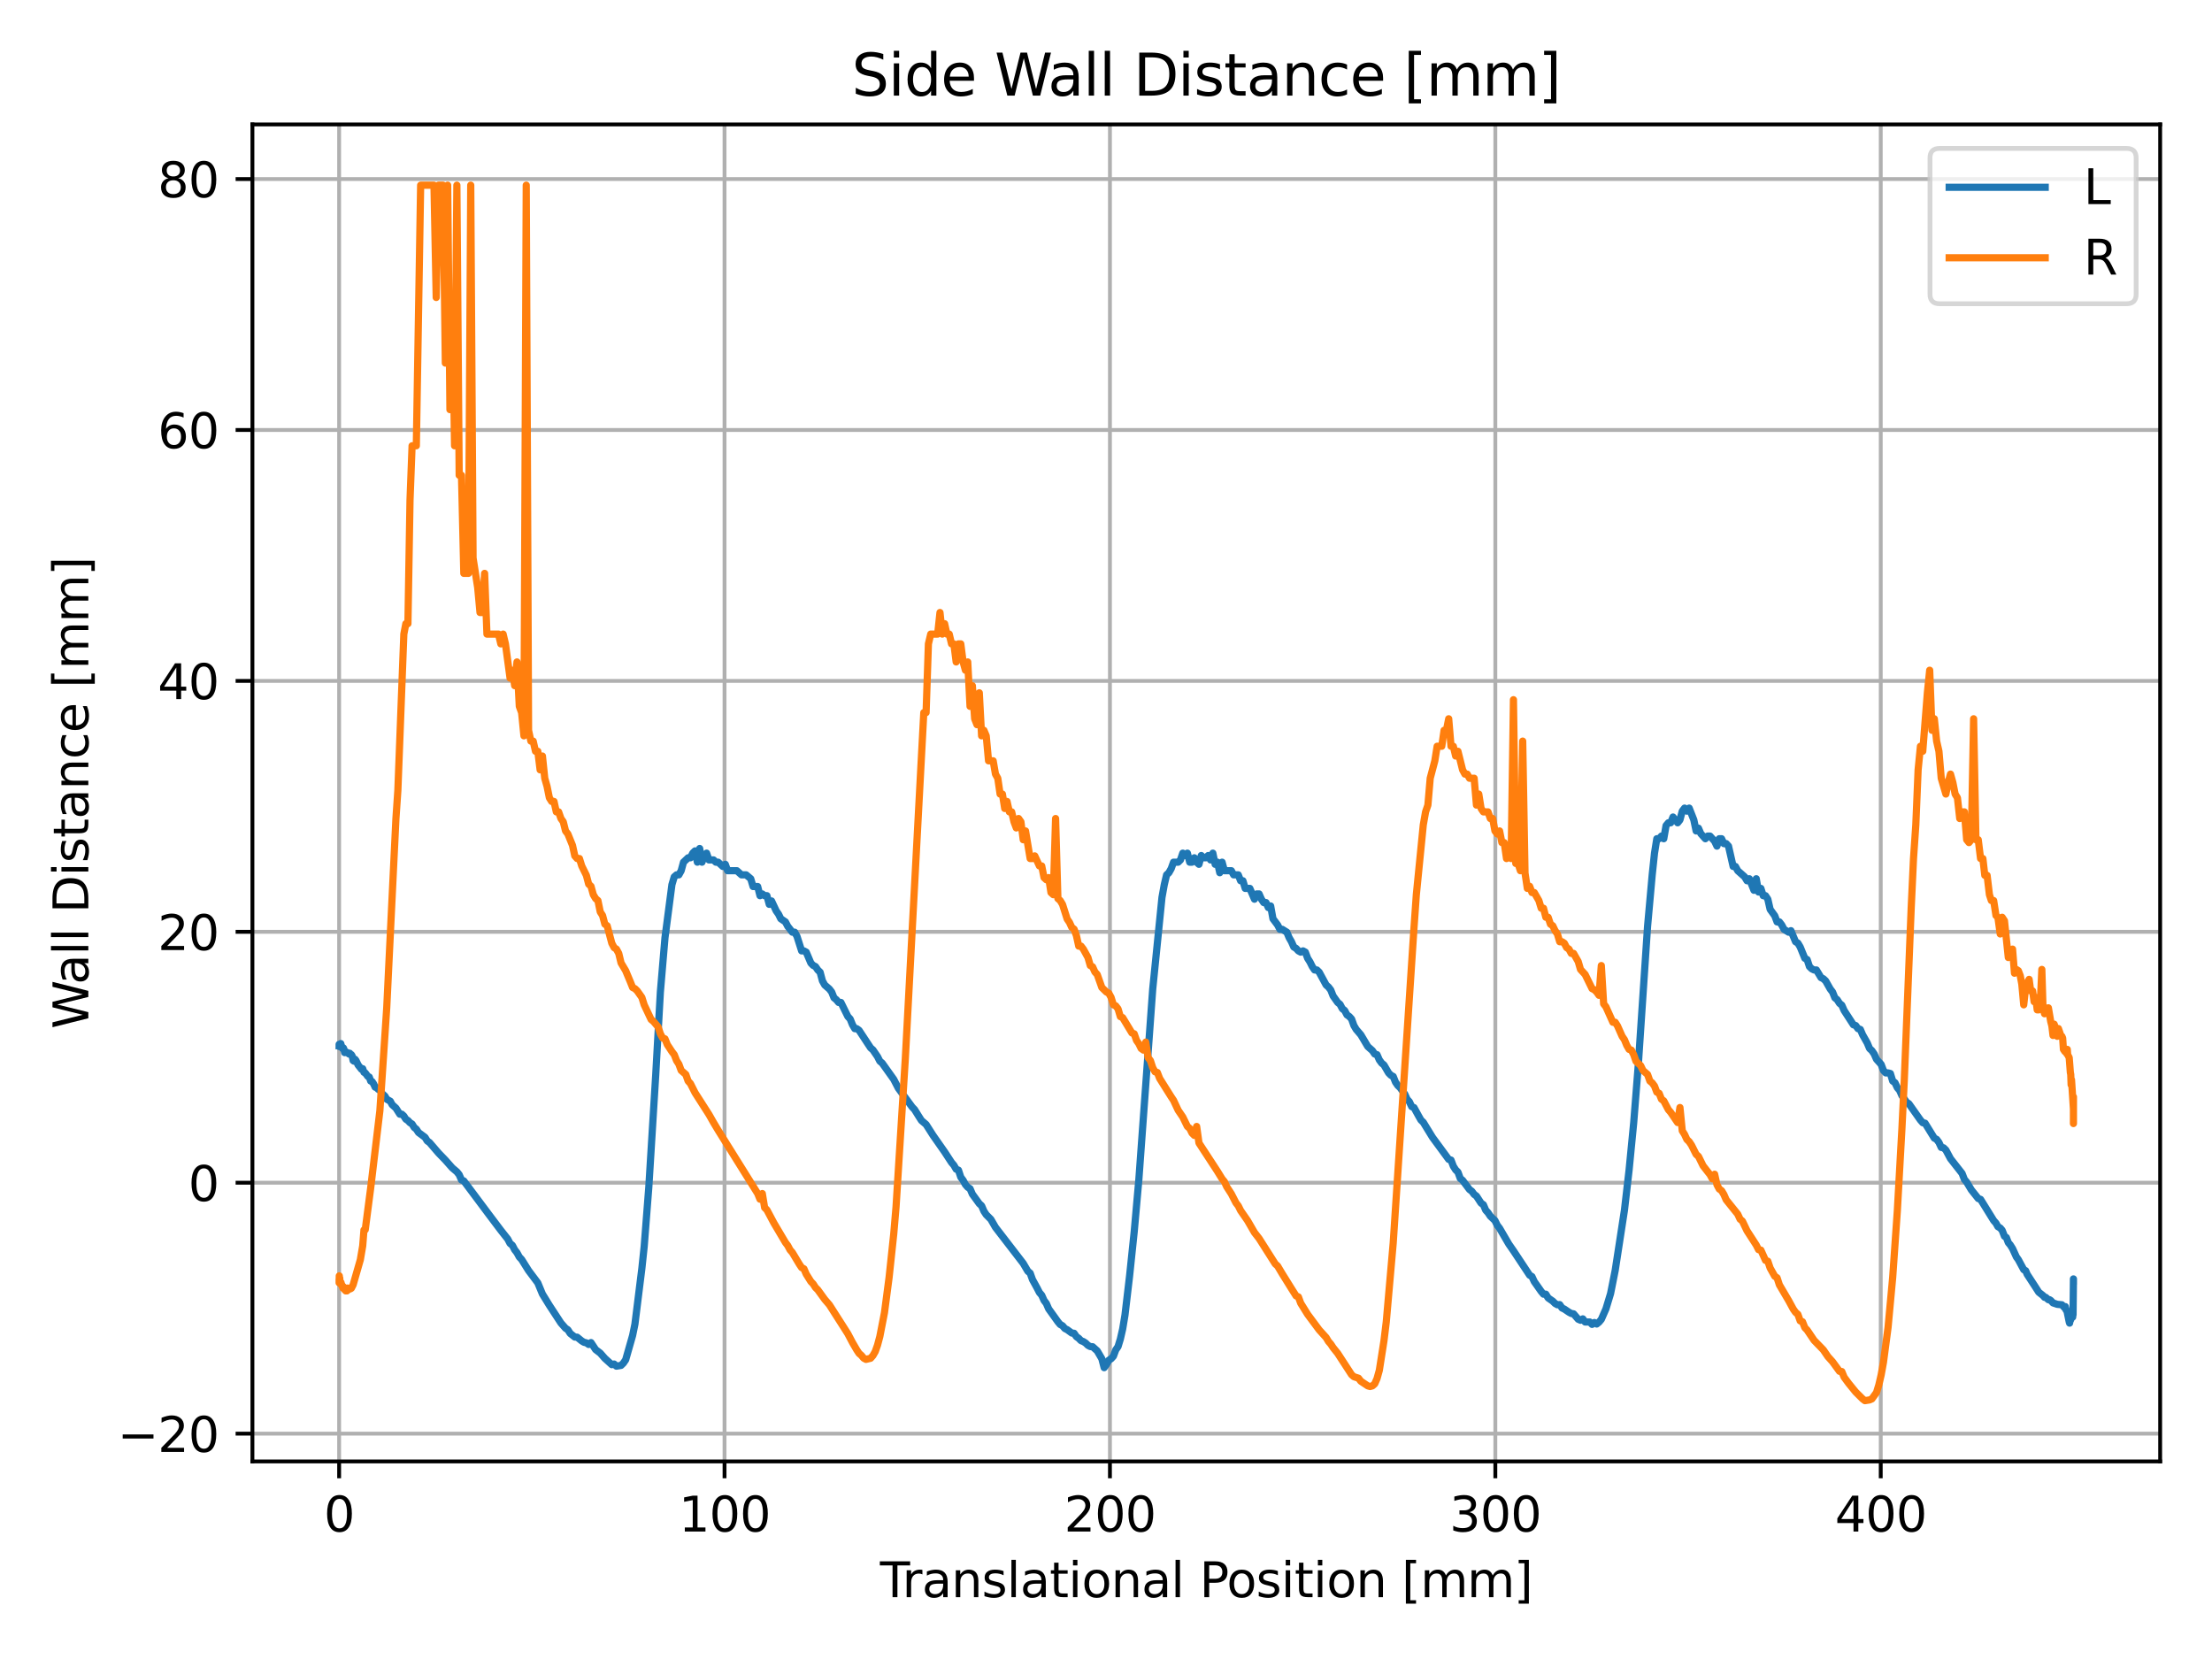 <?xml version="1.0" encoding="utf-8" standalone="no"?>
<!DOCTYPE svg PUBLIC "-//W3C//DTD SVG 1.1//EN"
  "http://www.w3.org/Graphics/SVG/1.1/DTD/svg11.dtd">
<svg xmlns:xlink="http://www.w3.org/1999/xlink" width="460.8pt" height="345.6pt" viewBox="0 0 460.8 345.6" xmlns="http://www.w3.org/2000/svg" version="1.1">
 <defs>
  <style type="text/css">*{stroke-linejoin: round; stroke-linecap: butt}</style>
 </defs>
 <g id="figure_1">
  <g id="patch_1">
   <path d="M 0 345.6 
L 460.8 345.6 
L 460.8 0 
L 0 0 
z
" style="fill: #ffffff"/>
  </g>
  <g id="axes_1">
   <g id="patch_2">
    <path d="M 52.583 304.444 
L 450 304.444 
L 450 25.918 
L 52.583 25.918 
z
" style="fill: #ffffff"/>
   </g>
   <g id="matplotlib.axis_1">
    <g id="xtick_1">
     <g id="line2d_1">
      <path d="M 70.647 304.444 
L 70.647 25.918 
" clip-path="url(#p62dc9b6213)" style="fill: none; stroke: #b0b0b0; stroke-width: 0.8; stroke-linecap: square"/>
     </g>
     <g id="line2d_2">
      <defs>
       <path id="m4f2d2160e0" d="M 0 0 
L 0 3.5 
" style="stroke: #000000; stroke-width: 0.8"/>
      </defs>
      <g>
       <use xlink:href="#m4f2d2160e0" x="70.647" y="304.444" style="stroke: #000000; stroke-width: 0.8"/>
      </g>
     </g>
     <g id="text_1">
      <!-- 0 -->
      <g transform="translate(67.466 319.042)scale(0.1 -0.1)">
       <defs>
        <path id="DejaVuSans-30" d="M 2034 4250 
Q 1547 4250 1301 3770 
Q 1056 3291 1056 2328 
Q 1056 1369 1301 889 
Q 1547 409 2034 409 
Q 2525 409 2770 889 
Q 3016 1369 3016 2328 
Q 3016 3291 2770 3770 
Q 2525 4250 2034 4250 
z
M 2034 4750 
Q 2819 4750 3233 4129 
Q 3647 3509 3647 2328 
Q 3647 1150 3233 529 
Q 2819 -91 2034 -91 
Q 1250 -91 836 529 
Q 422 1150 422 2328 
Q 422 3509 836 4129 
Q 1250 4750 2034 4750 
z
" transform="scale(0.016)"/>
       </defs>
       <use xlink:href="#DejaVuSans-30"/>
      </g>
     </g>
    </g>
    <g id="xtick_2">
     <g id="line2d_3">
      <path d="M 150.934 304.444 
L 150.934 25.918 
" clip-path="url(#p62dc9b6213)" style="fill: none; stroke: #b0b0b0; stroke-width: 0.8; stroke-linecap: square"/>
     </g>
     <g id="line2d_4">
      <g>
       <use xlink:href="#m4f2d2160e0" x="150.934" y="304.444" style="stroke: #000000; stroke-width: 0.8"/>
      </g>
     </g>
     <g id="text_2">
      <!-- 100 -->
      <g transform="translate(141.39 319.042)scale(0.1 -0.1)">
       <defs>
        <path id="DejaVuSans-31" d="M 794 531 
L 1825 531 
L 1825 4091 
L 703 3866 
L 703 4441 
L 1819 4666 
L 2450 4666 
L 2450 531 
L 3481 531 
L 3481 0 
L 794 0 
L 794 531 
z
" transform="scale(0.016)"/>
       </defs>
       <use xlink:href="#DejaVuSans-31"/>
       <use xlink:href="#DejaVuSans-30" x="63.623"/>
       <use xlink:href="#DejaVuSans-30" x="127.246"/>
      </g>
     </g>
    </g>
    <g id="xtick_3">
     <g id="line2d_5">
      <path d="M 231.22 304.444 
L 231.22 25.918 
" clip-path="url(#p62dc9b6213)" style="fill: none; stroke: #b0b0b0; stroke-width: 0.8; stroke-linecap: square"/>
     </g>
     <g id="line2d_6">
      <g>
       <use xlink:href="#m4f2d2160e0" x="231.22" y="304.444" style="stroke: #000000; stroke-width: 0.8"/>
      </g>
     </g>
     <g id="text_3">
      <!-- 200 -->
      <g transform="translate(221.676 319.042)scale(0.1 -0.1)">
       <defs>
        <path id="DejaVuSans-32" d="M 1228 531 
L 3431 531 
L 3431 0 
L 469 0 
L 469 531 
Q 828 903 1448 1529 
Q 2069 2156 2228 2338 
Q 2531 2678 2651 2914 
Q 2772 3150 2772 3378 
Q 2772 3750 2511 3984 
Q 2250 4219 1831 4219 
Q 1534 4219 1204 4116 
Q 875 4013 500 3803 
L 500 4441 
Q 881 4594 1212 4672 
Q 1544 4750 1819 4750 
Q 2544 4750 2975 4387 
Q 3406 4025 3406 3419 
Q 3406 3131 3298 2873 
Q 3191 2616 2906 2266 
Q 2828 2175 2409 1742 
Q 1991 1309 1228 531 
z
" transform="scale(0.016)"/>
       </defs>
       <use xlink:href="#DejaVuSans-32"/>
       <use xlink:href="#DejaVuSans-30" x="63.623"/>
       <use xlink:href="#DejaVuSans-30" x="127.246"/>
      </g>
     </g>
    </g>
    <g id="xtick_4">
     <g id="line2d_7">
      <path d="M 311.506 304.444 
L 311.506 25.918 
" clip-path="url(#p62dc9b6213)" style="fill: none; stroke: #b0b0b0; stroke-width: 0.8; stroke-linecap: square"/>
     </g>
     <g id="line2d_8">
      <g>
       <use xlink:href="#m4f2d2160e0" x="311.506" y="304.444" style="stroke: #000000; stroke-width: 0.8"/>
      </g>
     </g>
     <g id="text_4">
      <!-- 300 -->
      <g transform="translate(301.962 319.042)scale(0.1 -0.1)">
       <defs>
        <path id="DejaVuSans-33" d="M 2597 2516 
Q 3050 2419 3304 2112 
Q 3559 1806 3559 1356 
Q 3559 666 3084 287 
Q 2609 -91 1734 -91 
Q 1441 -91 1130 -33 
Q 819 25 488 141 
L 488 750 
Q 750 597 1062 519 
Q 1375 441 1716 441 
Q 2309 441 2620 675 
Q 2931 909 2931 1356 
Q 2931 1769 2642 2001 
Q 2353 2234 1838 2234 
L 1294 2234 
L 1294 2753 
L 1863 2753 
Q 2328 2753 2575 2939 
Q 2822 3125 2822 3475 
Q 2822 3834 2567 4026 
Q 2313 4219 1838 4219 
Q 1578 4219 1281 4162 
Q 984 4106 628 3988 
L 628 4550 
Q 988 4650 1302 4700 
Q 1616 4750 1894 4750 
Q 2613 4750 3031 4423 
Q 3450 4097 3450 3541 
Q 3450 3153 3228 2886 
Q 3006 2619 2597 2516 
z
" transform="scale(0.016)"/>
       </defs>
       <use xlink:href="#DejaVuSans-33"/>
       <use xlink:href="#DejaVuSans-30" x="63.623"/>
       <use xlink:href="#DejaVuSans-30" x="127.246"/>
      </g>
     </g>
    </g>
    <g id="xtick_5">
     <g id="line2d_9">
      <path d="M 391.792 304.444 
L 391.792 25.918 
" clip-path="url(#p62dc9b6213)" style="fill: none; stroke: #b0b0b0; stroke-width: 0.8; stroke-linecap: square"/>
     </g>
     <g id="line2d_10">
      <g>
       <use xlink:href="#m4f2d2160e0" x="391.792" y="304.444" style="stroke: #000000; stroke-width: 0.8"/>
      </g>
     </g>
     <g id="text_5">
      <!-- 400 -->
      <g transform="translate(382.249 319.042)scale(0.1 -0.1)">
       <defs>
        <path id="DejaVuSans-34" d="M 2419 4116 
L 825 1625 
L 2419 1625 
L 2419 4116 
z
M 2253 4666 
L 3047 4666 
L 3047 1625 
L 3713 1625 
L 3713 1100 
L 3047 1100 
L 3047 0 
L 2419 0 
L 2419 1100 
L 313 1100 
L 313 1709 
L 2253 4666 
z
" transform="scale(0.016)"/>
       </defs>
       <use xlink:href="#DejaVuSans-34"/>
       <use xlink:href="#DejaVuSans-30" x="63.623"/>
       <use xlink:href="#DejaVuSans-30" x="127.246"/>
      </g>
     </g>
    </g>
    <g id="text_6">
     <!-- Translational Position [mm] -->
     <g transform="translate(183.314 332.72)scale(0.1 -0.1)">
      <defs>
       <path id="DejaVuSans-54" d="M -19 4666 
L 3928 4666 
L 3928 4134 
L 2272 4134 
L 2272 0 
L 1638 0 
L 1638 4134 
L -19 4134 
L -19 4666 
z
" transform="scale(0.016)"/>
       <path id="DejaVuSans-72" d="M 2631 2963 
Q 2534 3019 2420 3045 
Q 2306 3072 2169 3072 
Q 1681 3072 1420 2755 
Q 1159 2438 1159 1844 
L 1159 0 
L 581 0 
L 581 3500 
L 1159 3500 
L 1159 2956 
Q 1341 3275 1631 3429 
Q 1922 3584 2338 3584 
Q 2397 3584 2469 3576 
Q 2541 3569 2628 3553 
L 2631 2963 
z
" transform="scale(0.016)"/>
       <path id="DejaVuSans-61" d="M 2194 1759 
Q 1497 1759 1228 1600 
Q 959 1441 959 1056 
Q 959 750 1161 570 
Q 1363 391 1709 391 
Q 2188 391 2477 730 
Q 2766 1069 2766 1631 
L 2766 1759 
L 2194 1759 
z
M 3341 1997 
L 3341 0 
L 2766 0 
L 2766 531 
Q 2569 213 2275 61 
Q 1981 -91 1556 -91 
Q 1019 -91 701 211 
Q 384 513 384 1019 
Q 384 1609 779 1909 
Q 1175 2209 1959 2209 
L 2766 2209 
L 2766 2266 
Q 2766 2663 2505 2880 
Q 2244 3097 1772 3097 
Q 1472 3097 1187 3025 
Q 903 2953 641 2809 
L 641 3341 
Q 956 3463 1253 3523 
Q 1550 3584 1831 3584 
Q 2591 3584 2966 3190 
Q 3341 2797 3341 1997 
z
" transform="scale(0.016)"/>
       <path id="DejaVuSans-6e" d="M 3513 2113 
L 3513 0 
L 2938 0 
L 2938 2094 
Q 2938 2591 2744 2837 
Q 2550 3084 2163 3084 
Q 1697 3084 1428 2787 
Q 1159 2491 1159 1978 
L 1159 0 
L 581 0 
L 581 3500 
L 1159 3500 
L 1159 2956 
Q 1366 3272 1645 3428 
Q 1925 3584 2291 3584 
Q 2894 3584 3203 3211 
Q 3513 2838 3513 2113 
z
" transform="scale(0.016)"/>
       <path id="DejaVuSans-73" d="M 2834 3397 
L 2834 2853 
Q 2591 2978 2328 3040 
Q 2066 3103 1784 3103 
Q 1356 3103 1142 2972 
Q 928 2841 928 2578 
Q 928 2378 1081 2264 
Q 1234 2150 1697 2047 
L 1894 2003 
Q 2506 1872 2764 1633 
Q 3022 1394 3022 966 
Q 3022 478 2636 193 
Q 2250 -91 1575 -91 
Q 1294 -91 989 -36 
Q 684 19 347 128 
L 347 722 
Q 666 556 975 473 
Q 1284 391 1588 391 
Q 1994 391 2212 530 
Q 2431 669 2431 922 
Q 2431 1156 2273 1281 
Q 2116 1406 1581 1522 
L 1381 1569 
Q 847 1681 609 1914 
Q 372 2147 372 2553 
Q 372 3047 722 3315 
Q 1072 3584 1716 3584 
Q 2034 3584 2315 3537 
Q 2597 3491 2834 3397 
z
" transform="scale(0.016)"/>
       <path id="DejaVuSans-6c" d="M 603 4863 
L 1178 4863 
L 1178 0 
L 603 0 
L 603 4863 
z
" transform="scale(0.016)"/>
       <path id="DejaVuSans-74" d="M 1172 4494 
L 1172 3500 
L 2356 3500 
L 2356 3053 
L 1172 3053 
L 1172 1153 
Q 1172 725 1289 603 
Q 1406 481 1766 481 
L 2356 481 
L 2356 0 
L 1766 0 
Q 1100 0 847 248 
Q 594 497 594 1153 
L 594 3053 
L 172 3053 
L 172 3500 
L 594 3500 
L 594 4494 
L 1172 4494 
z
" transform="scale(0.016)"/>
       <path id="DejaVuSans-69" d="M 603 3500 
L 1178 3500 
L 1178 0 
L 603 0 
L 603 3500 
z
M 603 4863 
L 1178 4863 
L 1178 4134 
L 603 4134 
L 603 4863 
z
" transform="scale(0.016)"/>
       <path id="DejaVuSans-6f" d="M 1959 3097 
Q 1497 3097 1228 2736 
Q 959 2375 959 1747 
Q 959 1119 1226 758 
Q 1494 397 1959 397 
Q 2419 397 2687 759 
Q 2956 1122 2956 1747 
Q 2956 2369 2687 2733 
Q 2419 3097 1959 3097 
z
M 1959 3584 
Q 2709 3584 3137 3096 
Q 3566 2609 3566 1747 
Q 3566 888 3137 398 
Q 2709 -91 1959 -91 
Q 1206 -91 779 398 
Q 353 888 353 1747 
Q 353 2609 779 3096 
Q 1206 3584 1959 3584 
z
" transform="scale(0.016)"/>
       <path id="DejaVuSans-20" transform="scale(0.016)"/>
       <path id="DejaVuSans-50" d="M 1259 4147 
L 1259 2394 
L 2053 2394 
Q 2494 2394 2734 2622 
Q 2975 2850 2975 3272 
Q 2975 3691 2734 3919 
Q 2494 4147 2053 4147 
L 1259 4147 
z
M 628 4666 
L 2053 4666 
Q 2838 4666 3239 4311 
Q 3641 3956 3641 3272 
Q 3641 2581 3239 2228 
Q 2838 1875 2053 1875 
L 1259 1875 
L 1259 0 
L 628 0 
L 628 4666 
z
" transform="scale(0.016)"/>
       <path id="DejaVuSans-5b" d="M 550 4863 
L 1875 4863 
L 1875 4416 
L 1125 4416 
L 1125 -397 
L 1875 -397 
L 1875 -844 
L 550 -844 
L 550 4863 
z
" transform="scale(0.016)"/>
       <path id="DejaVuSans-6d" d="M 3328 2828 
Q 3544 3216 3844 3400 
Q 4144 3584 4550 3584 
Q 5097 3584 5394 3201 
Q 5691 2819 5691 2113 
L 5691 0 
L 5113 0 
L 5113 2094 
Q 5113 2597 4934 2840 
Q 4756 3084 4391 3084 
Q 3944 3084 3684 2787 
Q 3425 2491 3425 1978 
L 3425 0 
L 2847 0 
L 2847 2094 
Q 2847 2600 2669 2842 
Q 2491 3084 2119 3084 
Q 1678 3084 1418 2786 
Q 1159 2488 1159 1978 
L 1159 0 
L 581 0 
L 581 3500 
L 1159 3500 
L 1159 2956 
Q 1356 3278 1631 3431 
Q 1906 3584 2284 3584 
Q 2666 3584 2933 3390 
Q 3200 3197 3328 2828 
z
" transform="scale(0.016)"/>
       <path id="DejaVuSans-5d" d="M 1947 4863 
L 1947 -844 
L 622 -844 
L 622 -397 
L 1369 -397 
L 1369 4416 
L 622 4416 
L 622 4863 
L 1947 4863 
z
" transform="scale(0.016)"/>
      </defs>
      <use xlink:href="#DejaVuSans-54"/>
      <use xlink:href="#DejaVuSans-72" x="46.334"/>
      <use xlink:href="#DejaVuSans-61" x="87.447"/>
      <use xlink:href="#DejaVuSans-6e" x="148.727"/>
      <use xlink:href="#DejaVuSans-73" x="212.105"/>
      <use xlink:href="#DejaVuSans-6c" x="264.205"/>
      <use xlink:href="#DejaVuSans-61" x="291.988"/>
      <use xlink:href="#DejaVuSans-74" x="353.268"/>
      <use xlink:href="#DejaVuSans-69" x="392.477"/>
      <use xlink:href="#DejaVuSans-6f" x="420.26"/>
      <use xlink:href="#DejaVuSans-6e" x="481.441"/>
      <use xlink:href="#DejaVuSans-61" x="544.82"/>
      <use xlink:href="#DejaVuSans-6c" x="606.1"/>
      <use xlink:href="#DejaVuSans-20" x="633.883"/>
      <use xlink:href="#DejaVuSans-50" x="665.67"/>
      <use xlink:href="#DejaVuSans-6f" x="722.348"/>
      <use xlink:href="#DejaVuSans-73" x="783.529"/>
      <use xlink:href="#DejaVuSans-69" x="835.629"/>
      <use xlink:href="#DejaVuSans-74" x="863.412"/>
      <use xlink:href="#DejaVuSans-69" x="902.621"/>
      <use xlink:href="#DejaVuSans-6f" x="930.404"/>
      <use xlink:href="#DejaVuSans-6e" x="991.586"/>
      <use xlink:href="#DejaVuSans-20" x="1054.965"/>
      <use xlink:href="#DejaVuSans-5b" x="1086.752"/>
      <use xlink:href="#DejaVuSans-6d" x="1125.766"/>
      <use xlink:href="#DejaVuSans-6d" x="1223.178"/>
      <use xlink:href="#DejaVuSans-5d" x="1320.59"/>
     </g>
    </g>
   </g>
   <g id="matplotlib.axis_2">
    <g id="ytick_1">
     <g id="line2d_11">
      <path d="M 52.583 298.657 
L 450 298.657 
" clip-path="url(#p62dc9b6213)" style="fill: none; stroke: #b0b0b0; stroke-width: 0.8; stroke-linecap: square"/>
     </g>
     <g id="line2d_12">
      <defs>
       <path id="me92a913e6e" d="M 0 0 
L -3.5 0 
" style="stroke: #000000; stroke-width: 0.8"/>
      </defs>
      <g>
       <use xlink:href="#me92a913e6e" x="52.583" y="298.657" style="stroke: #000000; stroke-width: 0.8"/>
      </g>
     </g>
     <g id="text_7">
      <!-- −20 -->
      <g transform="translate(24.478 302.456)scale(0.1 -0.1)">
       <defs>
        <path id="DejaVuSans-2212" d="M 678 2272 
L 4684 2272 
L 4684 1741 
L 678 1741 
L 678 2272 
z
" transform="scale(0.016)"/>
       </defs>
       <use xlink:href="#DejaVuSans-2212"/>
       <use xlink:href="#DejaVuSans-32" x="83.789"/>
       <use xlink:href="#DejaVuSans-30" x="147.412"/>
      </g>
     </g>
    </g>
    <g id="ytick_2">
     <g id="line2d_13">
      <path d="M 52.583 246.385 
L 450 246.385 
" clip-path="url(#p62dc9b6213)" style="fill: none; stroke: #b0b0b0; stroke-width: 0.8; stroke-linecap: square"/>
     </g>
     <g id="line2d_14">
      <g>
       <use xlink:href="#me92a913e6e" x="52.583" y="246.385" style="stroke: #000000; stroke-width: 0.8"/>
      </g>
     </g>
     <g id="text_8">
      <!-- 0 -->
      <g transform="translate(39.22 250.185)scale(0.1 -0.1)">
       <use xlink:href="#DejaVuSans-30"/>
      </g>
     </g>
    </g>
    <g id="ytick_3">
     <g id="line2d_15">
      <path d="M 52.583 194.113 
L 450 194.113 
" clip-path="url(#p62dc9b6213)" style="fill: none; stroke: #b0b0b0; stroke-width: 0.8; stroke-linecap: square"/>
     </g>
     <g id="line2d_16">
      <g>
       <use xlink:href="#me92a913e6e" x="52.583" y="194.113" style="stroke: #000000; stroke-width: 0.8"/>
      </g>
     </g>
     <g id="text_9">
      <!-- 20 -->
      <g transform="translate(32.858 197.913)scale(0.1 -0.1)">
       <use xlink:href="#DejaVuSans-32"/>
       <use xlink:href="#DejaVuSans-30" x="63.623"/>
      </g>
     </g>
    </g>
    <g id="ytick_4">
     <g id="line2d_17">
      <path d="M 52.583 141.842 
L 450 141.842 
" clip-path="url(#p62dc9b6213)" style="fill: none; stroke: #b0b0b0; stroke-width: 0.8; stroke-linecap: square"/>
     </g>
     <g id="line2d_18">
      <g>
       <use xlink:href="#me92a913e6e" x="52.583" y="141.842" style="stroke: #000000; stroke-width: 0.8"/>
      </g>
     </g>
     <g id="text_10">
      <!-- 40 -->
      <g transform="translate(32.858 145.641)scale(0.1 -0.1)">
       <use xlink:href="#DejaVuSans-34"/>
       <use xlink:href="#DejaVuSans-30" x="63.623"/>
      </g>
     </g>
    </g>
    <g id="ytick_5">
     <g id="line2d_19">
      <path d="M 52.583 89.57 
L 450 89.57 
" clip-path="url(#p62dc9b6213)" style="fill: none; stroke: #b0b0b0; stroke-width: 0.8; stroke-linecap: square"/>
     </g>
     <g id="line2d_20">
      <g>
       <use xlink:href="#me92a913e6e" x="52.583" y="89.57" style="stroke: #000000; stroke-width: 0.8"/>
      </g>
     </g>
     <g id="text_11">
      <!-- 60 -->
      <g transform="translate(32.858 93.369)scale(0.1 -0.1)">
       <defs>
        <path id="DejaVuSans-36" d="M 2113 2584 
Q 1688 2584 1439 2293 
Q 1191 2003 1191 1497 
Q 1191 994 1439 701 
Q 1688 409 2113 409 
Q 2538 409 2786 701 
Q 3034 994 3034 1497 
Q 3034 2003 2786 2293 
Q 2538 2584 2113 2584 
z
M 3366 4563 
L 3366 3988 
Q 3128 4100 2886 4159 
Q 2644 4219 2406 4219 
Q 1781 4219 1451 3797 
Q 1122 3375 1075 2522 
Q 1259 2794 1537 2939 
Q 1816 3084 2150 3084 
Q 2853 3084 3261 2657 
Q 3669 2231 3669 1497 
Q 3669 778 3244 343 
Q 2819 -91 2113 -91 
Q 1303 -91 875 529 
Q 447 1150 447 2328 
Q 447 3434 972 4092 
Q 1497 4750 2381 4750 
Q 2619 4750 2861 4703 
Q 3103 4656 3366 4563 
z
" transform="scale(0.016)"/>
       </defs>
       <use xlink:href="#DejaVuSans-36"/>
       <use xlink:href="#DejaVuSans-30" x="63.623"/>
      </g>
     </g>
    </g>
    <g id="ytick_6">
     <g id="line2d_21">
      <path d="M 52.583 37.298 
L 450 37.298 
" clip-path="url(#p62dc9b6213)" style="fill: none; stroke: #b0b0b0; stroke-width: 0.8; stroke-linecap: square"/>
     </g>
     <g id="line2d_22">
      <g>
       <use xlink:href="#me92a913e6e" x="52.583" y="37.298" style="stroke: #000000; stroke-width: 0.8"/>
      </g>
     </g>
     <g id="text_12">
      <!-- 80 -->
      <g transform="translate(32.858 41.097)scale(0.1 -0.1)">
       <defs>
        <path id="DejaVuSans-38" d="M 2034 2216 
Q 1584 2216 1326 1975 
Q 1069 1734 1069 1313 
Q 1069 891 1326 650 
Q 1584 409 2034 409 
Q 2484 409 2743 651 
Q 3003 894 3003 1313 
Q 3003 1734 2745 1975 
Q 2488 2216 2034 2216 
z
M 1403 2484 
Q 997 2584 770 2862 
Q 544 3141 544 3541 
Q 544 4100 942 4425 
Q 1341 4750 2034 4750 
Q 2731 4750 3128 4425 
Q 3525 4100 3525 3541 
Q 3525 3141 3298 2862 
Q 3072 2584 2669 2484 
Q 3125 2378 3379 2068 
Q 3634 1759 3634 1313 
Q 3634 634 3220 271 
Q 2806 -91 2034 -91 
Q 1263 -91 848 271 
Q 434 634 434 1313 
Q 434 1759 690 2068 
Q 947 2378 1403 2484 
z
M 1172 3481 
Q 1172 3119 1398 2916 
Q 1625 2713 2034 2713 
Q 2441 2713 2670 2916 
Q 2900 3119 2900 3481 
Q 2900 3844 2670 4047 
Q 2441 4250 2034 4250 
Q 1625 4250 1398 4047 
Q 1172 3844 1172 3481 
z
" transform="scale(0.016)"/>
       </defs>
       <use xlink:href="#DejaVuSans-38"/>
       <use xlink:href="#DejaVuSans-30" x="63.623"/>
      </g>
     </g>
    </g>
    <g id="text_13">
     <!-- Wall Distance [mm] -->
     <g transform="translate(18.398 214.331)rotate(-90)scale(0.1 -0.1)">
      <defs>
       <path id="DejaVuSans-57" d="M 213 4666 
L 850 4666 
L 1831 722 
L 2809 4666 
L 3519 4666 
L 4500 722 
L 5478 4666 
L 6119 4666 
L 4947 0 
L 4153 0 
L 3169 4050 
L 2175 0 
L 1381 0 
L 213 4666 
z
" transform="scale(0.016)"/>
       <path id="DejaVuSans-44" d="M 1259 4147 
L 1259 519 
L 2022 519 
Q 2988 519 3436 956 
Q 3884 1394 3884 2338 
Q 3884 3275 3436 3711 
Q 2988 4147 2022 4147 
L 1259 4147 
z
M 628 4666 
L 1925 4666 
Q 3281 4666 3915 4102 
Q 4550 3538 4550 2338 
Q 4550 1131 3912 565 
Q 3275 0 1925 0 
L 628 0 
L 628 4666 
z
" transform="scale(0.016)"/>
       <path id="DejaVuSans-63" d="M 3122 3366 
L 3122 2828 
Q 2878 2963 2633 3030 
Q 2388 3097 2138 3097 
Q 1578 3097 1268 2742 
Q 959 2388 959 1747 
Q 959 1106 1268 751 
Q 1578 397 2138 397 
Q 2388 397 2633 464 
Q 2878 531 3122 666 
L 3122 134 
Q 2881 22 2623 -34 
Q 2366 -91 2075 -91 
Q 1284 -91 818 406 
Q 353 903 353 1747 
Q 353 2603 823 3093 
Q 1294 3584 2113 3584 
Q 2378 3584 2631 3529 
Q 2884 3475 3122 3366 
z
" transform="scale(0.016)"/>
       <path id="DejaVuSans-65" d="M 3597 1894 
L 3597 1613 
L 953 1613 
Q 991 1019 1311 708 
Q 1631 397 2203 397 
Q 2534 397 2845 478 
Q 3156 559 3463 722 
L 3463 178 
Q 3153 47 2828 -22 
Q 2503 -91 2169 -91 
Q 1331 -91 842 396 
Q 353 884 353 1716 
Q 353 2575 817 3079 
Q 1281 3584 2069 3584 
Q 2775 3584 3186 3129 
Q 3597 2675 3597 1894 
z
M 3022 2063 
Q 3016 2534 2758 2815 
Q 2500 3097 2075 3097 
Q 1594 3097 1305 2825 
Q 1016 2553 972 2059 
L 3022 2063 
z
" transform="scale(0.016)"/>
      </defs>
      <use xlink:href="#DejaVuSans-57"/>
      <use xlink:href="#DejaVuSans-61" x="92.502"/>
      <use xlink:href="#DejaVuSans-6c" x="153.781"/>
      <use xlink:href="#DejaVuSans-6c" x="181.564"/>
      <use xlink:href="#DejaVuSans-20" x="209.348"/>
      <use xlink:href="#DejaVuSans-44" x="241.135"/>
      <use xlink:href="#DejaVuSans-69" x="318.137"/>
      <use xlink:href="#DejaVuSans-73" x="345.92"/>
      <use xlink:href="#DejaVuSans-74" x="398.02"/>
      <use xlink:href="#DejaVuSans-61" x="437.229"/>
      <use xlink:href="#DejaVuSans-6e" x="498.508"/>
      <use xlink:href="#DejaVuSans-63" x="561.887"/>
      <use xlink:href="#DejaVuSans-65" x="616.867"/>
      <use xlink:href="#DejaVuSans-20" x="678.391"/>
      <use xlink:href="#DejaVuSans-5b" x="710.178"/>
      <use xlink:href="#DejaVuSans-6d" x="749.191"/>
      <use xlink:href="#DejaVuSans-6d" x="846.604"/>
      <use xlink:href="#DejaVuSans-5d" x="944.016"/>
     </g>
    </g>
   </g>
   <g id="line2d_23">
    <path d="M 70.647 217.845 
L 70.647 217.845 
L 70.649 217.557 
L 70.651 218.002 
L 70.756 218.002 
L 70.904 217.557 
L 70.945 217.557 
L 70.989 217.401 
L 71.149 218.002 
L 71.212 218.002 
L 71.352 218.42 
L 71.431 218.42 
L 71.514 218.289 
L 71.604 218.42 
L 71.801 219.282 
L 71.909 218.995 
L 72.145 219.282 
L 72.41 219.282 
L 72.702 219.57 
L 72.859 219.413 
L 73.024 219.701 
L 73.196 219.701 
L 73.374 219.988 
L 73.56 220.932 
L 73.754 221.065 
L 73.954 220.662 
L 74.161 220.932 
L 74.599 221.854 
L 75.309 222.756 
L 75.56 222.628 
L 75.818 223.383 
L 76.083 223.506 
L 76.637 224.243 
L 76.924 224.363 
L 77.218 225.2 
L 77.52 225.317 
L 77.829 225.785 
L 78.145 226.472 
L 78.468 226.585 
L 78.796 226.925 
L 79.133 227.034 
L 79.479 227.698 
L 80.193 228.349 
L 80.563 228.987 
L 81.309 229.407 
L 81.695 230.129 
L 82.481 230.834 
L 83.292 232.107 
L 83.71 232.107 
L 84.127 232.489 
L 84.545 233.147 
L 84.978 233.425 
L 85.412 233.885 
L 85.845 234.156 
L 86.287 234.872 
L 86.729 235.225 
L 87.178 235.918 
L 88.543 236.932 
L 89.001 237.674 
L 89.466 237.998 
L 91.345 240.183 
L 92.774 241.663 
L 94.211 243.288 
L 95.175 244.106 
L 95.656 244.706 
L 96.138 245.812 
L 96.62 246.004 
L 101.919 253.094 
L 104.327 256.288 
L 105.772 258.115 
L 106.254 259.035 
L 106.736 259.422 
L 107.218 260.35 
L 107.699 260.967 
L 108.181 261.855 
L 108.663 262.367 
L 110.108 264.675 
L 112.035 267.244 
L 112.998 269.571 
L 114.443 271.923 
L 116.852 275.605 
L 117.815 276.703 
L 118.297 277.017 
L 118.779 277.775 
L 119.742 278.533 
L 120.224 278.559 
L 121.187 279.343 
L 121.669 279.63 
L 122.151 279.735 
L 122.633 280.075 
L 123.114 279.683 
L 124.078 281.146 
L 125.041 281.878 
L 126.005 282.976 
L 127.45 284.282 
L 127.932 284.152 
L 128.413 284.596 
L 129.377 284.439 
L 129.858 283.969 
L 130.34 283.263 
L 131.785 278.193 
L 132.267 275.841 
L 133.712 264.234 
L 134.194 259.678 
L 135.157 247.314 
L 136.602 223.877 
L 137.566 206.659 
L 138.529 195.342 
L 139.974 184.286 
L 140.456 182.666 
L 140.938 182.248 
L 141.42 182.248 
L 141.901 181.385 
L 142.383 179.608 
L 143.346 178.693 
L 143.828 178.693 
L 144.31 177.726 
L 144.792 177.256 
L 145.273 179.608 
L 145.755 176.759 
L 146.237 179.608 
L 146.719 178.223 
L 147.2 177.726 
L 147.682 179.138 
L 148.645 179.138 
L 149.127 179.608 
L 149.609 179.608 
L 150.572 180.497 
L 151.094 180.052 
L 151.576 181.385 
L 153.503 181.385 
L 154.466 182.248 
L 155.43 182.248 
L 156.393 183.058 
L 156.875 184.678 
L 157.838 184.678 
L 158.32 186.586 
L 158.802 186.22 
L 159.283 186.586 
L 159.765 186.586 
L 160.247 188.39 
L 160.728 187.684 
L 161.692 189.749 
L 162.174 190.428 
L 162.655 191.395 
L 163.619 192.049 
L 164.1 192.963 
L 165.064 194.192 
L 165.546 194.192 
L 166.027 195.054 
L 166.991 198.086 
L 167.473 198.086 
L 167.954 198.347 
L 168.918 200.621 
L 169.399 201.118 
L 169.881 201.353 
L 170.363 202.059 
L 170.845 202.529 
L 171.326 204.333 
L 171.808 205.195 
L 172.771 206.031 
L 173.253 206.659 
L 173.735 207.861 
L 174.217 208.253 
L 174.698 208.828 
L 175.18 208.828 
L 176.625 211.755 
L 177.107 212.278 
L 177.589 213.48 
L 178.07 214.29 
L 178.472 214.29 
L 178.953 214.63 
L 180.88 217.557 
L 181.362 218.289 
L 181.844 218.707 
L 182.807 220.119 
L 183.289 221.065 
L 183.771 221.462 
L 186.179 224.844 
L 187.143 226.7 
L 190.033 230.633 
L 190.515 231.132 
L 191.478 232.677 
L 191.96 233.425 
L 192.923 234.248 
L 194.368 236.514 
L 196.777 239.956 
L 198.222 242.167 
L 198.704 242.732 
L 199.186 243.563 
L 199.667 243.767 
L 200.149 245.231 
L 200.631 245.876 
L 201.112 246.759 
L 201.594 247.314 
L 202.076 247.619 
L 202.558 248.752 
L 204.003 250.745 
L 204.484 251.184 
L 204.966 252.31 
L 205.448 253.042 
L 206.411 254.009 
L 207.375 255.674 
L 213.155 263.18 
L 214.119 264.822 
L 214.601 265.219 
L 215.082 266.56 
L 216.046 268.313 
L 216.527 269.252 
L 217.009 269.821 
L 217.491 270.903 
L 217.973 271.536 
L 218.454 272.652 
L 220.381 275.344 
L 220.863 275.919 
L 221.345 276.18 
L 221.826 276.755 
L 222.308 276.991 
L 223.271 277.696 
L 223.753 277.748 
L 224.235 278.454 
L 224.717 278.794 
L 225.198 279.291 
L 225.68 279.473 
L 226.162 279.787 
L 226.644 280.258 
L 227.125 280.519 
L 227.607 280.545 
L 228.57 281.408 
L 229.534 283.054 
L 230.016 284.91 
L 230.497 284.256 
L 230.979 283.368 
L 231.461 283.054 
L 231.942 282.531 
L 232.424 281.225 
L 232.906 280.519 
L 233.388 278.951 
L 233.869 276.86 
L 234.351 273.959 
L 235.314 265.791 
L 236.278 256.571 
L 237.241 245.748 
L 239.168 219.282 
L 240.132 206.031 
L 242.058 186.952 
L 242.54 184.286 
L 243.022 182.248 
L 243.504 181.803 
L 243.985 180.941 
L 244.467 179.608 
L 245.431 179.608 
L 245.912 179.138 
L 246.394 177.726 
L 246.876 178.223 
L 247.357 177.726 
L 247.839 179.608 
L 248.321 179.608 
L 248.803 178.693 
L 249.284 179.608 
L 249.766 180.052 
L 250.248 178.223 
L 250.729 178.693 
L 251.211 178.693 
L 251.693 178.223 
L 252.175 179.138 
L 252.656 177.726 
L 253.138 180.052 
L 253.62 179.608 
L 254.101 181.803 
L 254.583 179.608 
L 255.065 181.385 
L 256.51 181.385 
L 256.992 182.248 
L 257.955 182.248 
L 258.437 183.476 
L 258.919 183.476 
L 259.4 185.07 
L 260.364 185.07 
L 261.327 187.318 
L 261.809 186.22 
L 262.291 186.22 
L 262.772 187.318 
L 263.254 188.024 
L 263.736 188.024 
L 264.218 189.069 
L 264.699 188.729 
L 265.181 191.395 
L 266.144 192.676 
L 266.626 193.591 
L 267.108 193.591 
L 268.071 194.192 
L 268.553 195.342 
L 269.035 196.178 
L 269.516 197.276 
L 269.998 197.563 
L 270.48 198.086 
L 270.962 198.347 
L 271.443 198.086 
L 271.925 198.347 
L 272.407 199.628 
L 272.888 200.386 
L 273.37 201.353 
L 273.852 202.059 
L 274.334 202.059 
L 274.815 202.529 
L 276.26 205.195 
L 276.742 205.613 
L 277.224 206.241 
L 277.706 207.469 
L 278.669 208.828 
L 279.151 209.22 
L 279.632 210.135 
L 280.114 210.501 
L 280.596 211.415 
L 281.078 211.755 
L 281.559 212.278 
L 282.041 213.637 
L 282.523 214.447 
L 283.486 215.571 
L 284.931 218.002 
L 285.895 218.864 
L 286.377 219.57 
L 286.858 219.701 
L 287.34 220.798 
L 287.822 221.462 
L 288.303 221.854 
L 289.267 223.506 
L 289.749 224 
L 290.23 224.243 
L 290.712 225.435 
L 291.194 226.13 
L 291.675 226.585 
L 292.639 227.918 
L 293.121 228.987 
L 293.602 229.512 
L 294.084 230.534 
L 294.566 230.733 
L 295.529 232.489 
L 296.011 233.333 
L 296.493 233.793 
L 298.419 236.932 
L 301.791 241.519 
L 302.273 241.663 
L 302.755 242.941 
L 303.237 243.699 
L 303.718 244.173 
L 304.2 245.491 
L 304.682 245.876 
L 306.127 247.8 
L 306.609 248.16 
L 307.09 248.81 
L 307.572 249.161 
L 308.536 250.635 
L 309.017 250.964 
L 309.499 252.099 
L 309.981 252.627 
L 310.462 253.351 
L 311.426 254.26 
L 311.908 255.24 
L 312.389 255.865 
L 314.316 259.166 
L 315.28 260.556 
L 318.652 265.65 
L 319.133 265.932 
L 319.615 266.973 
L 321.06 269.027 
L 321.542 269.602 
L 322.024 269.602 
L 322.505 270.383 
L 323.469 271.055 
L 323.951 271.536 
L 324.432 271.805 
L 324.914 271.774 
L 325.396 272.477 
L 325.877 272.704 
L 326.841 273.358 
L 327.323 273.619 
L 327.804 273.697 
L 328.768 274.821 
L 329.249 275.03 
L 329.731 274.743 
L 330.213 275.396 
L 331.176 275.396 
L 331.658 275.893 
L 332.14 275.501 
L 332.621 275.814 
L 333.103 275.422 
L 333.585 274.847 
L 334.548 272.652 
L 335.512 269.474 
L 336.475 264.639 
L 338.402 252.099 
L 339.365 243.767 
L 340.329 233.885 
L 341.292 221.726 
L 343.219 192.963 
L 344.183 182.248 
L 344.664 177.726 
L 345.146 174.721 
L 345.628 174.721 
L 346.11 174.172 
L 346.591 174.721 
L 347.073 171.976 
L 347.555 171.401 
L 348.036 171.401 
L 348.518 170.199 
L 349.482 171.401 
L 349.963 170.8 
L 350.445 168.971 
L 350.927 168.343 
L 351.408 168.971 
L 351.89 168.343 
L 352.854 170.8 
L 353.335 173.1 
L 353.817 172.525 
L 354.299 173.649 
L 355.262 174.721 
L 355.744 174.172 
L 356.226 174.172 
L 357.189 175.243 
L 357.671 176.263 
L 358.152 174.721 
L 358.634 174.721 
L 359.116 175.74 
L 359.598 175.74 
L 360.079 176.263 
L 361.043 180.497 
L 361.524 180.497 
L 362.006 181.385 
L 363.451 182.666 
L 363.933 183.476 
L 364.415 183.058 
L 365.378 185.462 
L 365.86 183.058 
L 366.342 185.828 
L 366.823 185.07 
L 367.305 186.586 
L 367.787 186.586 
L 368.269 187.318 
L 368.75 189.435 
L 369.714 190.768 
L 370.195 192.049 
L 370.677 192.049 
L 371.159 192.676 
L 371.641 193.591 
L 372.604 194.192 
L 373.086 193.878 
L 374.049 196.178 
L 374.531 196.466 
L 375.013 197.276 
L 375.976 199.628 
L 376.458 199.889 
L 376.939 201.353 
L 377.421 201.824 
L 377.903 202.059 
L 378.385 202.059 
L 379.348 203.653 
L 379.83 203.888 
L 380.311 204.333 
L 381.275 206.031 
L 381.757 206.659 
L 382.238 207.861 
L 382.72 208.253 
L 383.202 209.011 
L 383.684 209.403 
L 384.165 210.501 
L 386.092 213.48 
L 386.574 213.637 
L 387.056 214.29 
L 387.537 214.447 
L 388.019 215.571 
L 388.982 217.27 
L 389.464 218.42 
L 389.946 218.864 
L 390.428 219.57 
L 390.909 220.662 
L 391.873 221.726 
L 392.354 223.007 
L 392.836 223.506 
L 393.318 223.506 
L 393.8 223.631 
L 394.281 225.2 
L 394.763 225.552 
L 395.245 226.585 
L 395.726 227.147 
L 396.208 228.242 
L 397.172 229.614 
L 397.653 229.922 
L 400.062 233.333 
L 400.544 233.885 
L 401.025 233.976 
L 402.952 237.099 
L 403.434 237.345 
L 403.916 237.998 
L 404.397 239.031 
L 404.879 239.109 
L 405.361 239.574 
L 406.324 241.372 
L 408.733 244.441 
L 409.215 245.684 
L 409.696 246.257 
L 410.66 247.86 
L 412.105 249.678 
L 412.587 249.848 
L 415.316 254.26 
L 415.798 254.804 
L 416.199 255.53 
L 416.681 255.818 
L 417.083 256.288 
L 417.564 257.532 
L 417.966 257.802 
L 418.367 258.863 
L 418.769 259.336 
L 419.25 260.099 
L 420.053 261.855 
L 420.455 262.407 
L 421.579 264.492 
L 421.98 264.712 
L 422.301 265.472 
L 424.068 268.183 
L 424.71 269.189 
L 425.593 269.884 
L 425.914 270.258 
L 426.155 270.258 
L 426.717 270.752 
L 426.958 270.752 
L 427.199 270.903 
L 427.68 271.416 
L 428.564 271.714 
L 429.527 271.805 
L 430.169 272.508 
L 430.25 272.187 
L 430.41 272.913 
L 430.571 273.018 
L 431.052 275.37 
L 431.133 275.631 
L 431.213 275.03 
L 431.293 275.083 
L 431.695 274.089 
L 431.695 274.142 
L 431.775 274.377 
L 431.775 274.116 
L 431.855 273.907 
L 431.936 266.421 
L 431.936 266.837 
" clip-path="url(#p62dc9b6213)" style="fill: none; stroke: #1f77b4; stroke-width: 1.5; stroke-linecap: square"/>
   </g>
   <g id="line2d_24">
    <path d="M 70.647 267.158 
L 70.647 267.234 
L 70.679 265.786 
L 70.756 267.119 
L 70.779 266.262 
L 70.805 267.195 
L 70.835 267.08 
L 70.989 267.349 
L 71.038 267.158 
L 71.091 267.652 
L 71.149 267.501 
L 71.431 268.326 
L 71.514 268.029 
L 71.7 268.549 
L 72.024 268.915 
L 72.274 268.915 
L 72.41 268.326 
L 72.552 268.695 
L 72.859 268.475 
L 73.024 268.475 
L 73.196 268.363 
L 73.56 267.652 
L 75.065 262.422 
L 75.56 259.516 
L 75.818 256.231 
L 76.083 256.176 
L 77.218 247.487 
L 79.133 231.389 
L 80.563 209.952 
L 82.481 170.513 
L 82.883 164.632 
L 84.127 132.093 
L 84.545 129.924 
L 84.978 129.924 
L 85.412 104.206 
L 85.845 92.863 
L 86.729 92.863 
L 87.628 38.578 
L 90.406 38.578 
L 90.871 61.97 
L 91.345 38.578 
L 92.292 38.578 
L 92.774 75.639 
L 93.256 38.578 
L 93.73 85.336 
L 94.211 61.97 
L 94.693 92.863 
L 95.175 38.578 
L 95.656 99.005 
L 96.138 99.005 
L 96.62 119.443 
L 97.583 119.443 
L 98.065 38.578 
L 98.547 116.228 
L 99.51 122.396 
L 99.992 127.597 
L 100.474 127.597 
L 100.955 119.443 
L 101.437 132.093 
L 103.846 132.093 
L 104.327 134.131 
L 104.809 132.093 
L 105.291 134.131 
L 106.254 141.267 
L 106.736 139.62 
L 107.218 142.835 
L 107.699 137.895 
L 108.181 147.147 
L 108.663 148.454 
L 109.145 153.289 
L 109.626 38.578 
L 110.108 152.139 
L 110.59 154.387 
L 111.071 154.387 
L 111.553 156.504 
L 112.035 156.504 
L 112.517 160.372 
L 112.998 157.497 
L 113.48 162.123 
L 113.962 163.822 
L 114.443 166.2 
L 114.925 166.958 
L 115.407 166.958 
L 115.889 169.127 
L 116.37 169.127 
L 116.852 170.513 
L 117.334 171.192 
L 117.815 173.1 
L 118.297 173.727 
L 119.261 176.106 
L 119.742 178.301 
L 120.224 178.85 
L 120.706 178.85 
L 121.187 180.392 
L 122.151 182.352 
L 122.633 184.182 
L 123.114 184.626 
L 123.596 186.377 
L 124.078 187.187 
L 124.559 187.606 
L 125.041 189.958 
L 125.523 190.716 
L 126.005 192.519 
L 126.486 192.859 
L 127.45 196.492 
L 127.932 197.407 
L 128.413 197.72 
L 128.895 198.609 
L 129.377 200.595 
L 130.34 202.216 
L 131.304 204.516 
L 131.785 205.718 
L 132.267 205.953 
L 132.749 206.423 
L 133.712 207.783 
L 134.194 209.325 
L 135.639 212.382 
L 136.121 212.775 
L 137.084 213.898 
L 137.566 215.362 
L 138.048 216.251 
L 138.529 216.407 
L 139.011 217.61 
L 139.974 219.073 
L 140.456 219.701 
L 140.938 220.939 
L 141.42 221.687 
L 141.901 222.991 
L 142.865 223.835 
L 143.346 225.194 
L 143.828 225.725 
L 144.792 227.638 
L 147.682 232.157 
L 148.645 233.848 
L 149.609 235.458 
L 157.838 248.637 
L 158.32 249.814 
L 158.802 248.637 
L 159.283 251.565 
L 159.765 252.052 
L 161.21 254.765 
L 163.619 258.834 
L 164.1 259.469 
L 164.582 260.373 
L 165.064 260.93 
L 166.509 263.337 
L 166.991 264.061 
L 167.473 264.312 
L 167.954 265.423 
L 168.918 266.965 
L 169.399 267.464 
L 169.881 268.217 
L 170.363 268.695 
L 171.808 270.692 
L 172.771 271.813 
L 175.662 276.337 
L 176.625 277.853 
L 177.589 279.683 
L 178.472 281.198 
L 178.953 281.93 
L 179.435 282.348 
L 179.917 282.923 
L 180.399 283.185 
L 181.362 282.95 
L 181.844 282.401 
L 182.325 281.564 
L 182.807 280.205 
L 183.289 278.402 
L 184.252 273.436 
L 185.216 266.102 
L 186.179 257.07 
L 186.661 251.445 
L 188.588 220.634 
L 192.442 148.454 
L 192.923 148.454 
L 193.405 134.131 
L 193.887 132.093 
L 195.332 132.093 
L 195.814 127.597 
L 196.295 132.093 
L 196.777 129.924 
L 197.259 132.093 
L 197.74 132.093 
L 198.222 134.131 
L 198.704 134.131 
L 199.186 137.895 
L 199.667 134.131 
L 200.149 134.131 
L 200.631 137.895 
L 201.112 139.62 
L 201.594 137.895 
L 202.076 147.147 
L 202.558 142.835 
L 203.039 149.735 
L 203.521 150.963 
L 204.003 144.324 
L 204.484 153.289 
L 204.966 152.139 
L 205.448 153.289 
L 205.93 158.49 
L 206.893 158.49 
L 207.375 161.261 
L 207.857 162.123 
L 208.338 165.416 
L 208.82 165.416 
L 209.302 168.422 
L 209.783 166.958 
L 210.265 169.127 
L 210.747 169.127 
L 211.229 171.192 
L 211.71 172.473 
L 212.192 170.513 
L 212.674 171.192 
L 213.155 174.93 
L 213.637 173.1 
L 214.601 178.85 
L 215.082 178.85 
L 215.564 178.301 
L 216.527 180.392 
L 217.009 180.392 
L 217.491 182.823 
L 217.973 183.267 
L 218.454 182.823 
L 218.936 185.933 
L 219.418 186.377 
L 219.899 170.513 
L 220.381 187.187 
L 220.863 187.606 
L 221.345 188.416 
L 222.308 191.448 
L 222.79 192.153 
L 223.271 193.199 
L 223.753 193.565 
L 224.235 194.898 
L 224.717 197.093 
L 225.198 197.093 
L 225.68 197.72 
L 226.644 199.471 
L 227.125 201.144 
L 227.607 201.405 
L 228.089 202.477 
L 228.57 203 
L 229.534 205.718 
L 230.497 206.659 
L 230.979 206.894 
L 231.461 207.783 
L 231.942 209.325 
L 232.424 209.534 
L 232.906 210.161 
L 233.388 211.781 
L 233.869 211.99 
L 235.796 215.179 
L 236.278 215.362 
L 236.76 216.747 
L 237.241 217.427 
L 237.723 218.42 
L 238.205 218.76 
L 238.686 217.087 
L 239.168 220.328 
L 239.65 220.939 
L 240.132 222.419 
L 240.613 223.276 
L 241.095 223.417 
L 241.577 224.659 
L 243.985 228.493 
L 244.467 229.211 
L 245.431 231.276 
L 246.394 232.693 
L 247.357 234.663 
L 247.839 235.063 
L 248.321 236.043 
L 248.803 236.524 
L 249.284 234.663 
L 249.766 238.105 
L 253.62 244.011 
L 254.583 245.576 
L 255.065 246.154 
L 255.547 247.211 
L 256.51 248.704 
L 257.473 250.578 
L 257.955 251.2 
L 258.437 252.172 
L 259.882 254.26 
L 261.327 256.756 
L 262.291 257.99 
L 265.663 263.295 
L 266.144 263.724 
L 267.108 265.342 
L 268.071 266.886 
L 269.035 268.439 
L 269.998 269.957 
L 270.48 270.169 
L 270.962 271.478 
L 272.407 273.802 
L 274.815 277.043 
L 276.26 278.637 
L 276.742 279.447 
L 277.224 279.996 
L 277.706 280.728 
L 278.669 281.93 
L 281.559 286.373 
L 282.041 286.792 
L 283.004 287.105 
L 283.486 287.732 
L 284.931 288.699 
L 285.413 288.83 
L 285.895 288.699 
L 286.377 288.281 
L 286.858 287.184 
L 287.34 285.459 
L 288.303 279.317 
L 288.785 275.37 
L 290.23 258.933 
L 291.675 236.997 
L 294.566 193.199 
L 295.047 186.377 
L 296.493 171.846 
L 296.974 169.127 
L 297.456 167.716 
L 297.938 162.123 
L 298.901 158.49 
L 299.383 155.458 
L 300.346 155.458 
L 300.828 152.139 
L 301.31 152.139 
L 301.791 149.735 
L 302.273 155.458 
L 302.755 155.458 
L 303.237 157.497 
L 303.718 156.504 
L 304.682 160.372 
L 305.164 161.261 
L 305.645 161.261 
L 306.127 162.123 
L 307.09 162.123 
L 307.572 167.716 
L 308.054 165.416 
L 308.536 168.422 
L 309.017 169.127 
L 309.981 169.127 
L 310.462 170.513 
L 310.944 170.513 
L 311.426 173.1 
L 311.908 173.727 
L 312.389 173.1 
L 312.871 175.531 
L 313.353 175.531 
L 313.834 178.85 
L 314.316 177.778 
L 314.798 178.85 
L 315.28 145.762 
L 315.761 179.869 
L 316.243 179.869 
L 316.725 181.385 
L 317.206 154.387 
L 317.688 181.856 
L 318.17 185.07 
L 318.652 184.626 
L 319.133 185.933 
L 319.615 185.933 
L 320.578 187.606 
L 321.06 189.2 
L 321.542 189.2 
L 322.024 191.082 
L 322.505 191.082 
L 322.987 192.519 
L 323.469 192.859 
L 323.951 193.878 
L 324.432 194.558 
L 324.914 196.178 
L 325.396 196.178 
L 325.877 196.492 
L 326.359 197.407 
L 326.841 197.72 
L 327.323 198.609 
L 327.804 198.609 
L 328.768 200.308 
L 329.249 201.954 
L 330.213 203 
L 331.658 205.953 
L 332.14 206.188 
L 332.621 206.659 
L 333.103 207.338 
L 333.585 201.144 
L 334.067 209.115 
L 334.548 209.743 
L 335.993 212.957 
L 336.475 212.957 
L 336.957 213.715 
L 337.92 215.885 
L 338.402 216.59 
L 338.884 217.766 
L 339.365 218.603 
L 339.847 218.76 
L 340.329 219.701 
L 340.811 221.088 
L 341.774 221.98 
L 342.256 222.991 
L 343.219 223.835 
L 343.701 225.194 
L 344.183 225.592 
L 344.664 226.245 
L 345.146 227.513 
L 345.628 227.761 
L 346.11 228.974 
L 346.591 229.329 
L 347.555 231.166 
L 348.036 231.72 
L 349.482 233.848 
L 349.963 230.717 
L 350.445 235.557 
L 350.927 236.333 
L 351.408 237.371 
L 351.89 237.831 
L 352.372 238.558 
L 353.335 240.473 
L 353.817 240.894 
L 354.78 242.847 
L 355.744 244.087 
L 356.226 244.69 
L 356.707 245.576 
L 357.189 244.615 
L 357.671 246.792 
L 358.152 247.693 
L 358.634 248.033 
L 359.116 248.837 
L 359.598 249.942 
L 362.006 252.94 
L 362.488 253.978 
L 362.97 254.372 
L 363.933 256.388 
L 365.86 259.372 
L 366.342 260.326 
L 366.823 260.42 
L 367.787 262.556 
L 368.269 262.731 
L 368.75 264.145 
L 369.714 265.864 
L 370.195 266.183 
L 370.677 267.652 
L 372.604 270.932 
L 373.567 272.704 
L 374.049 273.384 
L 374.531 273.802 
L 375.013 275.161 
L 375.494 275.344 
L 375.976 276.572 
L 376.458 277.069 
L 377.903 279.212 
L 379.83 281.198 
L 380.793 282.61 
L 381.757 283.681 
L 383.202 285.668 
L 383.684 285.72 
L 384.165 286.896 
L 385.129 288.203 
L 386.574 289.98 
L 388.019 291.418 
L 388.501 291.783 
L 389.464 291.627 
L 389.946 291.418 
L 390.909 290.085 
L 391.391 288.517 
L 391.873 286.452 
L 392.354 283.812 
L 393.318 276.52 
L 394.281 266.102 
L 395.245 252.289 
L 396.208 235.063 
L 396.69 225.194 
L 398.135 189.2 
L 398.617 178.85 
L 399.098 171.846 
L 399.58 160.372 
L 400.062 155.458 
L 400.544 156.504 
L 401.507 144.324 
L 401.989 139.62 
L 402.471 152.139 
L 402.952 149.735 
L 403.434 154.387 
L 403.916 156.504 
L 404.397 162.123 
L 405.361 165.416 
L 405.843 162.986 
L 406.324 161.261 
L 406.806 162.986 
L 407.288 165.416 
L 407.769 166.2 
L 408.251 170.513 
L 408.733 169.127 
L 409.215 169.127 
L 409.696 174.93 
L 410.178 175.531 
L 410.66 174.93 
L 411.141 149.735 
L 411.623 174.93 
L 412.105 174.93 
L 412.587 178.85 
L 413.068 178.85 
L 413.47 182.352 
L 413.951 182.352 
L 414.433 186.377 
L 414.835 187.606 
L 415.316 187.606 
L 415.798 190.716 
L 416.199 191.082 
L 416.681 194.558 
L 417.083 191.082 
L 417.564 191.813 
L 418.367 199.471 
L 419.25 197.72 
L 419.652 202.738 
L 420.053 201.954 
L 420.455 202.216 
L 420.856 203.261 
L 421.177 204.986 
L 421.579 209.325 
L 421.98 205.718 
L 422.301 204.751 
L 422.703 204.019 
L 423.024 206.423 
L 423.425 206.423 
L 423.746 208.671 
L 424.068 207.783 
L 424.389 210.37 
L 424.71 210.37 
L 425.031 209.115 
L 425.352 201.954 
L 425.593 209.952 
L 425.914 211.18 
L 426.155 209.952 
L 426.476 210.971 
L 426.717 209.952 
L 427.199 212.775 
L 427.44 213.715 
L 427.68 215.702 
L 427.921 213.349 
L 428.162 214.081 
L 428.564 215.885 
L 428.804 214.264 
L 429.366 215.885 
L 429.527 215.885 
L 429.688 216.251 
L 429.848 218.603 
L 430.169 219.073 
L 430.25 218.603 
L 430.41 218.603 
L 430.571 219.544 
L 430.651 218.603 
L 430.731 219.701 
L 431.052 220.328 
L 431.293 223.417 
L 431.374 223.835 
L 431.454 225.986 
L 431.534 224.928 
L 431.936 231.054 
L 431.936 234.054 
L 431.936 228.493 
L 431.936 232.8 
" clip-path="url(#p62dc9b6213)" style="fill: none; stroke: #ff7f0e; stroke-width: 1.5; stroke-linecap: square"/>
   </g>
   <g id="patch_3">
    <path d="M 52.583 304.444 
L 52.583 25.918 
" style="fill: none; stroke: #000000; stroke-width: 0.8; stroke-linejoin: miter; stroke-linecap: square"/>
   </g>
   <g id="patch_4">
    <path d="M 450 304.444 
L 450 25.918 
" style="fill: none; stroke: #000000; stroke-width: 0.8; stroke-linejoin: miter; stroke-linecap: square"/>
   </g>
   <g id="patch_5">
    <path d="M 52.583 304.444 
L 450 304.444 
" style="fill: none; stroke: #000000; stroke-width: 0.8; stroke-linejoin: miter; stroke-linecap: square"/>
   </g>
   <g id="patch_6">
    <path d="M 52.583 25.918 
L 450 25.918 
" style="fill: none; stroke: #000000; stroke-width: 0.8; stroke-linejoin: miter; stroke-linecap: square"/>
   </g>
   <g id="text_14">
    <!-- Side Wall Distance [mm] -->
    <g transform="translate(177.428 19.918)scale(0.12 -0.12)">
     <defs>
      <path id="DejaVuSans-53" d="M 3425 4513 
L 3425 3897 
Q 3066 4069 2747 4153 
Q 2428 4238 2131 4238 
Q 1616 4238 1336 4038 
Q 1056 3838 1056 3469 
Q 1056 3159 1242 3001 
Q 1428 2844 1947 2747 
L 2328 2669 
Q 3034 2534 3370 2195 
Q 3706 1856 3706 1288 
Q 3706 609 3251 259 
Q 2797 -91 1919 -91 
Q 1588 -91 1214 -16 
Q 841 59 441 206 
L 441 856 
Q 825 641 1194 531 
Q 1563 422 1919 422 
Q 2459 422 2753 634 
Q 3047 847 3047 1241 
Q 3047 1584 2836 1778 
Q 2625 1972 2144 2069 
L 1759 2144 
Q 1053 2284 737 2584 
Q 422 2884 422 3419 
Q 422 4038 858 4394 
Q 1294 4750 2059 4750 
Q 2388 4750 2728 4690 
Q 3069 4631 3425 4513 
z
" transform="scale(0.016)"/>
      <path id="DejaVuSans-64" d="M 2906 2969 
L 2906 4863 
L 3481 4863 
L 3481 0 
L 2906 0 
L 2906 525 
Q 2725 213 2448 61 
Q 2172 -91 1784 -91 
Q 1150 -91 751 415 
Q 353 922 353 1747 
Q 353 2572 751 3078 
Q 1150 3584 1784 3584 
Q 2172 3584 2448 3432 
Q 2725 3281 2906 2969 
z
M 947 1747 
Q 947 1113 1208 752 
Q 1469 391 1925 391 
Q 2381 391 2643 752 
Q 2906 1113 2906 1747 
Q 2906 2381 2643 2742 
Q 2381 3103 1925 3103 
Q 1469 3103 1208 2742 
Q 947 2381 947 1747 
z
" transform="scale(0.016)"/>
     </defs>
     <use xlink:href="#DejaVuSans-53"/>
     <use xlink:href="#DejaVuSans-69" x="63.477"/>
     <use xlink:href="#DejaVuSans-64" x="91.26"/>
     <use xlink:href="#DejaVuSans-65" x="154.736"/>
     <use xlink:href="#DejaVuSans-20" x="216.26"/>
     <use xlink:href="#DejaVuSans-57" x="248.047"/>
     <use xlink:href="#DejaVuSans-61" x="340.549"/>
     <use xlink:href="#DejaVuSans-6c" x="401.828"/>
     <use xlink:href="#DejaVuSans-6c" x="429.611"/>
     <use xlink:href="#DejaVuSans-20" x="457.395"/>
     <use xlink:href="#DejaVuSans-44" x="489.182"/>
     <use xlink:href="#DejaVuSans-69" x="566.184"/>
     <use xlink:href="#DejaVuSans-73" x="593.967"/>
     <use xlink:href="#DejaVuSans-74" x="646.066"/>
     <use xlink:href="#DejaVuSans-61" x="685.275"/>
     <use xlink:href="#DejaVuSans-6e" x="746.555"/>
     <use xlink:href="#DejaVuSans-63" x="809.934"/>
     <use xlink:href="#DejaVuSans-65" x="864.914"/>
     <use xlink:href="#DejaVuSans-20" x="926.438"/>
     <use xlink:href="#DejaVuSans-5b" x="958.225"/>
     <use xlink:href="#DejaVuSans-6d" x="997.238"/>
     <use xlink:href="#DejaVuSans-6d" x="1094.65"/>
     <use xlink:href="#DejaVuSans-5d" x="1192.062"/>
    </g>
   </g>
   <g id="legend_1">
    <g id="patch_7">
     <path d="M 404.052 63.274 
L 443 63.274 
Q 445 63.274 445 61.274 
L 445 32.918 
Q 445 30.918 443 30.918 
L 404.052 30.918 
Q 402.052 30.918 402.052 32.918 
L 402.052 61.274 
Q 402.052 63.274 404.052 63.274 
z
" style="fill: #ffffff; opacity: 0.8; stroke: #cccccc; stroke-linejoin: miter"/>
    </g>
    <g id="line2d_25">
     <path d="M 406.052 39.017 
L 416.052 39.017 
L 426.052 39.017 
" style="fill: none; stroke: #1f77b4; stroke-width: 1.5; stroke-linecap: square"/>
    </g>
    <g id="text_15">
     <!-- L -->
     <g transform="translate(434.052 42.517)scale(0.1 -0.1)">
      <defs>
       <path id="DejaVuSans-4c" d="M 628 4666 
L 1259 4666 
L 1259 531 
L 3531 531 
L 3531 0 
L 628 0 
L 628 4666 
z
" transform="scale(0.016)"/>
      </defs>
      <use xlink:href="#DejaVuSans-4c"/>
     </g>
    </g>
    <g id="line2d_26">
     <path d="M 406.052 53.695 
L 416.052 53.695 
L 426.052 53.695 
" style="fill: none; stroke: #ff7f0e; stroke-width: 1.5; stroke-linecap: square"/>
    </g>
    <g id="text_16">
     <!-- R -->
     <g transform="translate(434.052 57.195)scale(0.1 -0.1)">
      <defs>
       <path id="DejaVuSans-52" d="M 2841 2188 
Q 3044 2119 3236 1894 
Q 3428 1669 3622 1275 
L 4263 0 
L 3584 0 
L 2988 1197 
Q 2756 1666 2539 1819 
Q 2322 1972 1947 1972 
L 1259 1972 
L 1259 0 
L 628 0 
L 628 4666 
L 2053 4666 
Q 2853 4666 3247 4331 
Q 3641 3997 3641 3322 
Q 3641 2881 3436 2590 
Q 3231 2300 2841 2188 
z
M 1259 4147 
L 1259 2491 
L 2053 2491 
Q 2509 2491 2742 2702 
Q 2975 2913 2975 3322 
Q 2975 3731 2742 3939 
Q 2509 4147 2053 4147 
L 1259 4147 
z
" transform="scale(0.016)"/>
      </defs>
      <use xlink:href="#DejaVuSans-52"/>
     </g>
    </g>
   </g>
  </g>
 </g>
 <defs>
  <clipPath id="p62dc9b6213">
   <rect x="52.583" y="25.918" width="397.417" height="278.526"/>
  </clipPath>
 </defs>
</svg>
